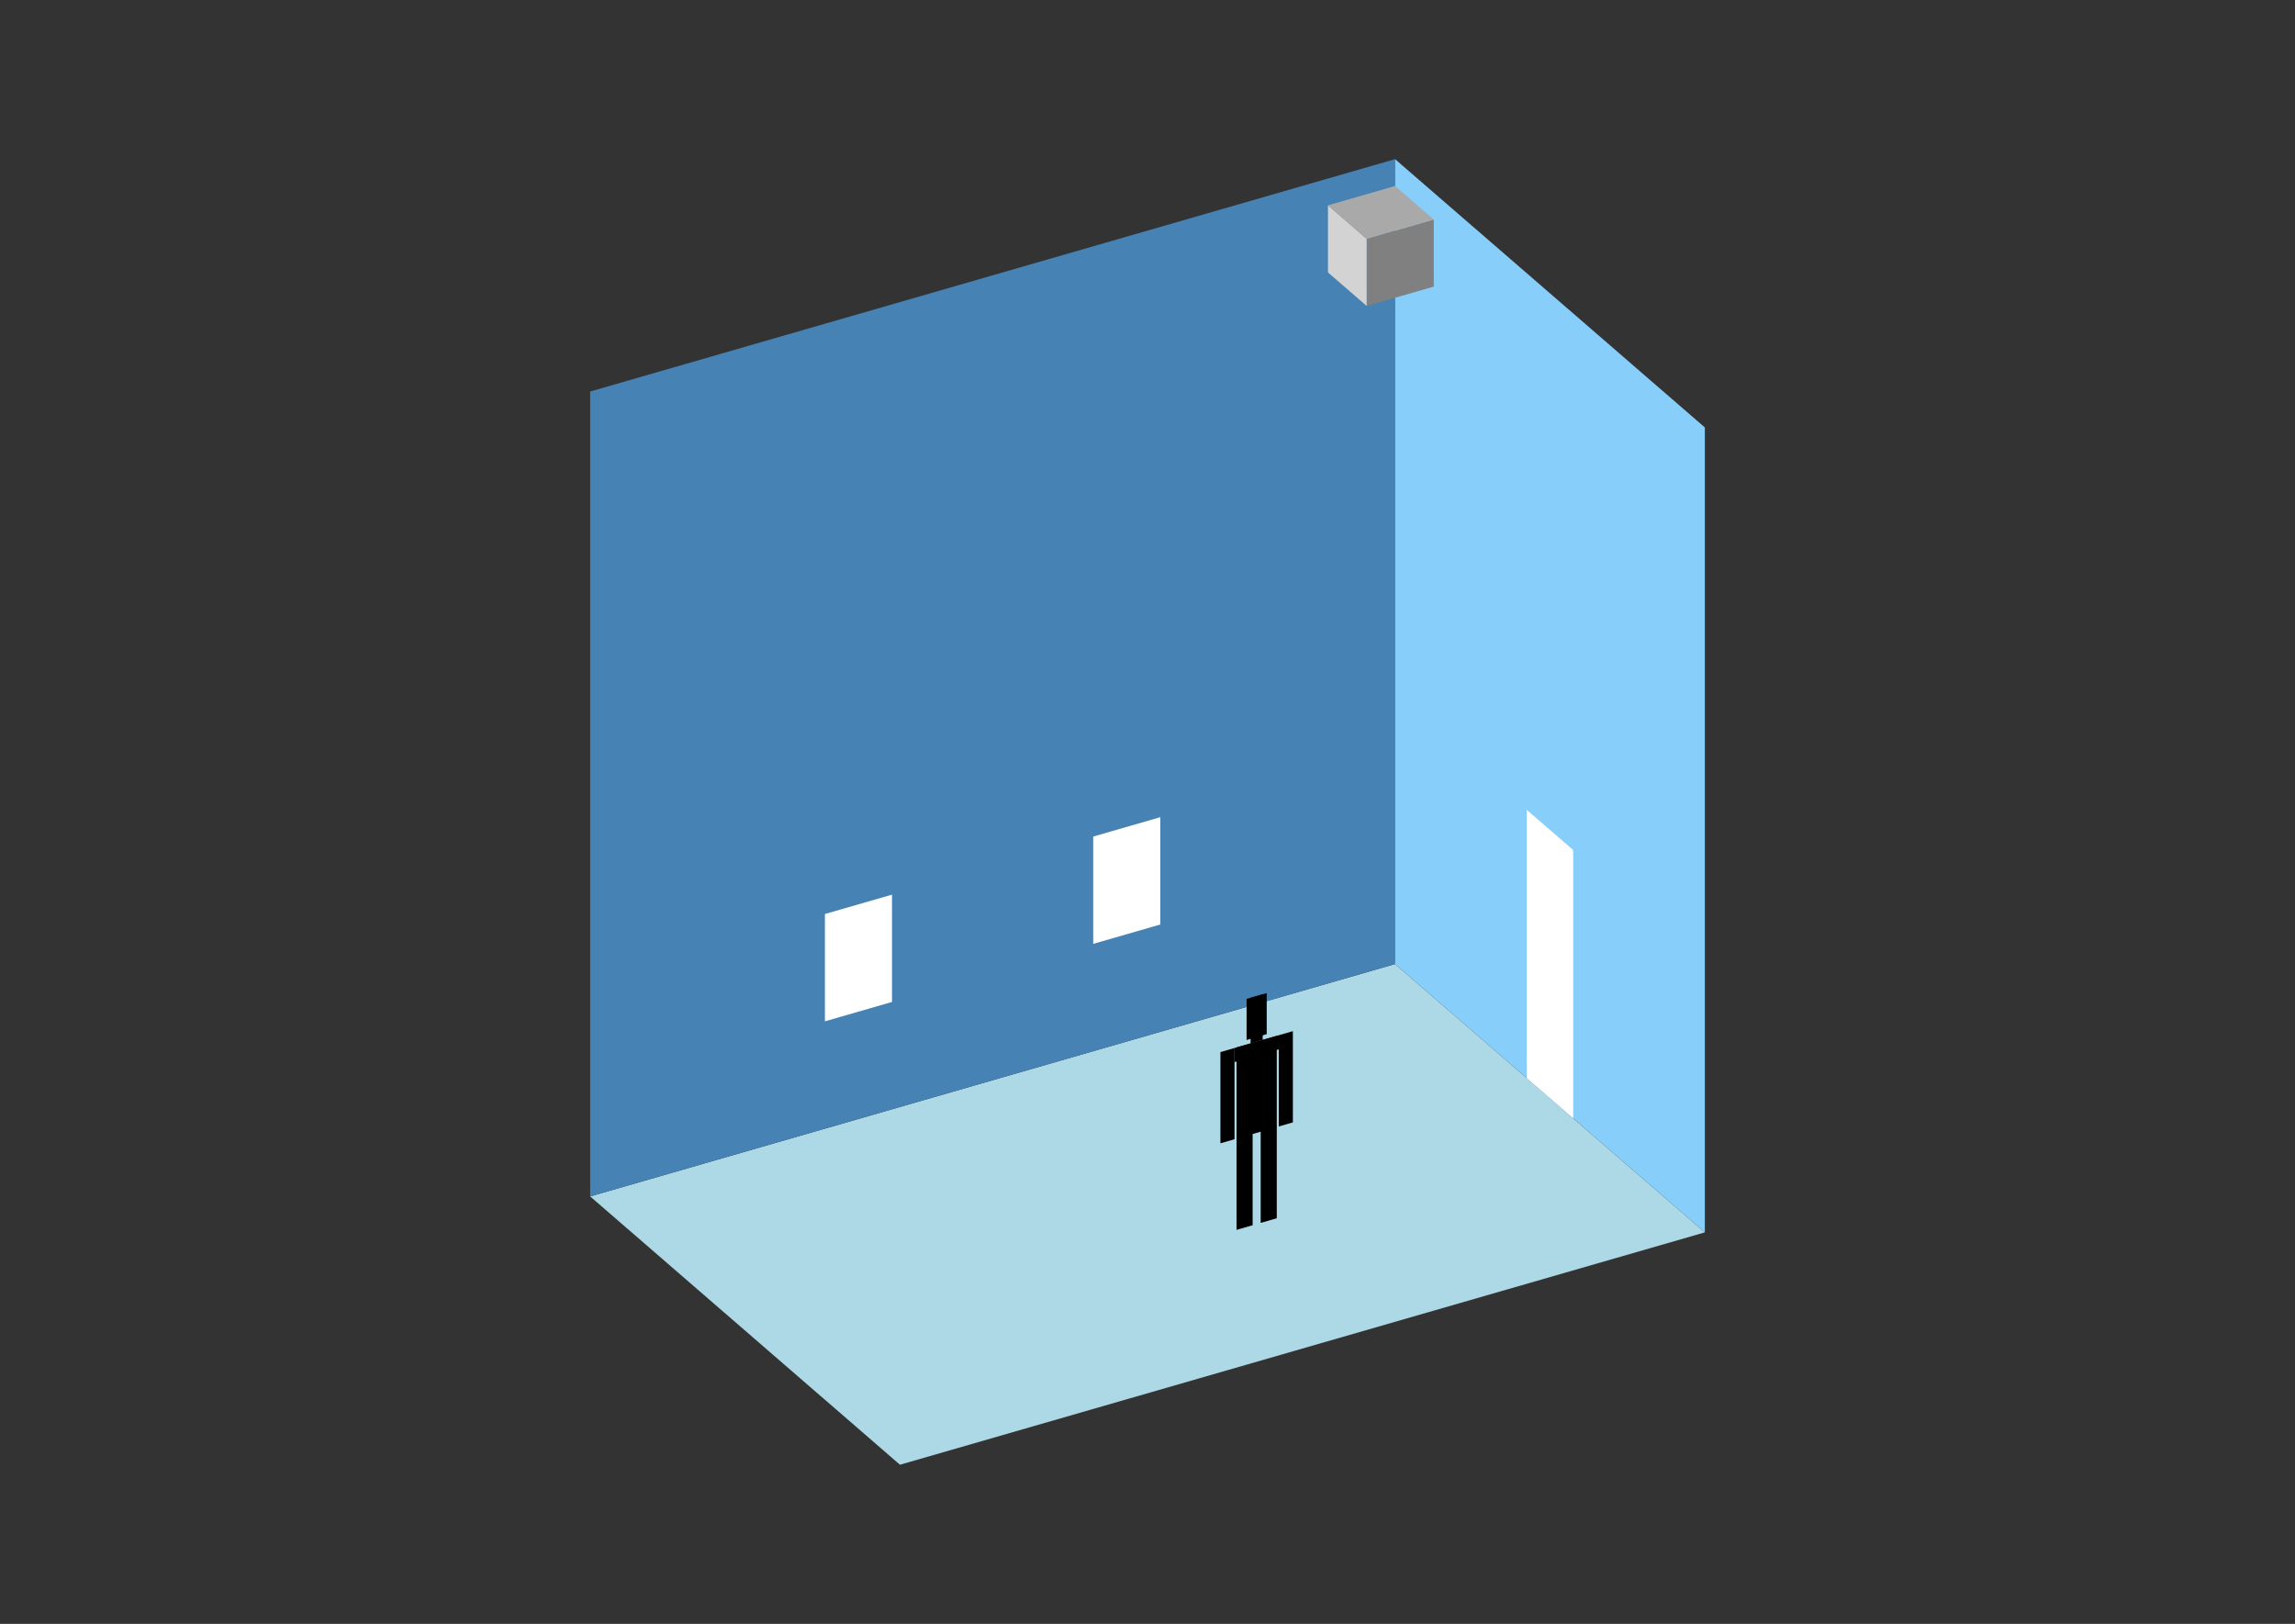 <?xml version="1.0" encoding="UTF-8"?>
<svg
  xmlns="http://www.w3.org/2000/svg"
  width="848"
  height="600"
  style="background-color:white"
>
  <rect width="100%" height="100%" fill="#333333" stroke="none"/>
  <polygon fill="lightblue" points="332.533,541.197 218.062,442.062 515.467,356.208 629.938,455.344" />
  <polygon fill="steelblue" points="218.062,442.062 218.062,144.656 515.467,58.803 515.467,356.208" />
  <polygon fill="lightskyblue" points="629.938,455.344 629.938,157.938 515.467,58.803 515.467,356.208" />
  <polygon fill="white" points="581.288,413.211 581.288,314.076 564.117,299.206 564.117,398.341" />
  <polygon fill="white" points="304.805,377.367 304.805,337.713 329.589,330.559 329.589,370.213" />
  <polygon fill="white" points="403.94,348.749 403.94,309.095 428.724,301.941 428.724,341.595" />
  <polygon fill="grey" points="504.992,113.047 504.992,88.263 529.776,81.108 529.776,105.892" />
  <polygon fill="lightgrey" points="504.992,113.047 504.992,88.263 490.683,75.871 490.683,100.655" />
  <polygon fill="darkgrey" points="504.992,88.263 490.683,75.871 515.467,68.716 529.776,81.108" />
  <polygon fill="hsl(288.0,50.0%,52.578%)" points="456.897,454.421 456.897,420.378 462.845,418.661 462.845,452.704" />
  <polygon fill="hsl(288.0,50.0%,52.578%)" points="471.767,450.128 471.767,416.085 465.819,417.802 465.819,451.845" />
  <polygon fill="hsl(288.0,50.0%,52.578%)" points="450.949,422.432 450.949,388.726 456.153,387.224 456.153,420.93" />
  <polygon fill="hsl(288.0,50.0%,52.578%)" points="472.511,416.208 472.511,382.502 477.715,380.999 477.715,414.705" />
  <polygon fill="hsl(288.0,50.0%,52.578%)" points="456.153,392.428 456.153,387.224 472.511,382.502 472.511,387.706" />
  <polygon fill="hsl(288.0,50.0%,52.578%)" points="456.897,420.715 456.897,387.009 471.767,382.717 471.767,416.422" />
  <polygon fill="hsl(288.0,50.0%,52.578%)" points="460.614,384.251 460.614,369.083 468.049,366.937 468.049,382.104" />
  <polygon fill="hsl(288.0,50.0%,52.578%)" points="462.101,385.507 462.101,368.654 466.562,367.366 466.562,384.219" />
</svg>
